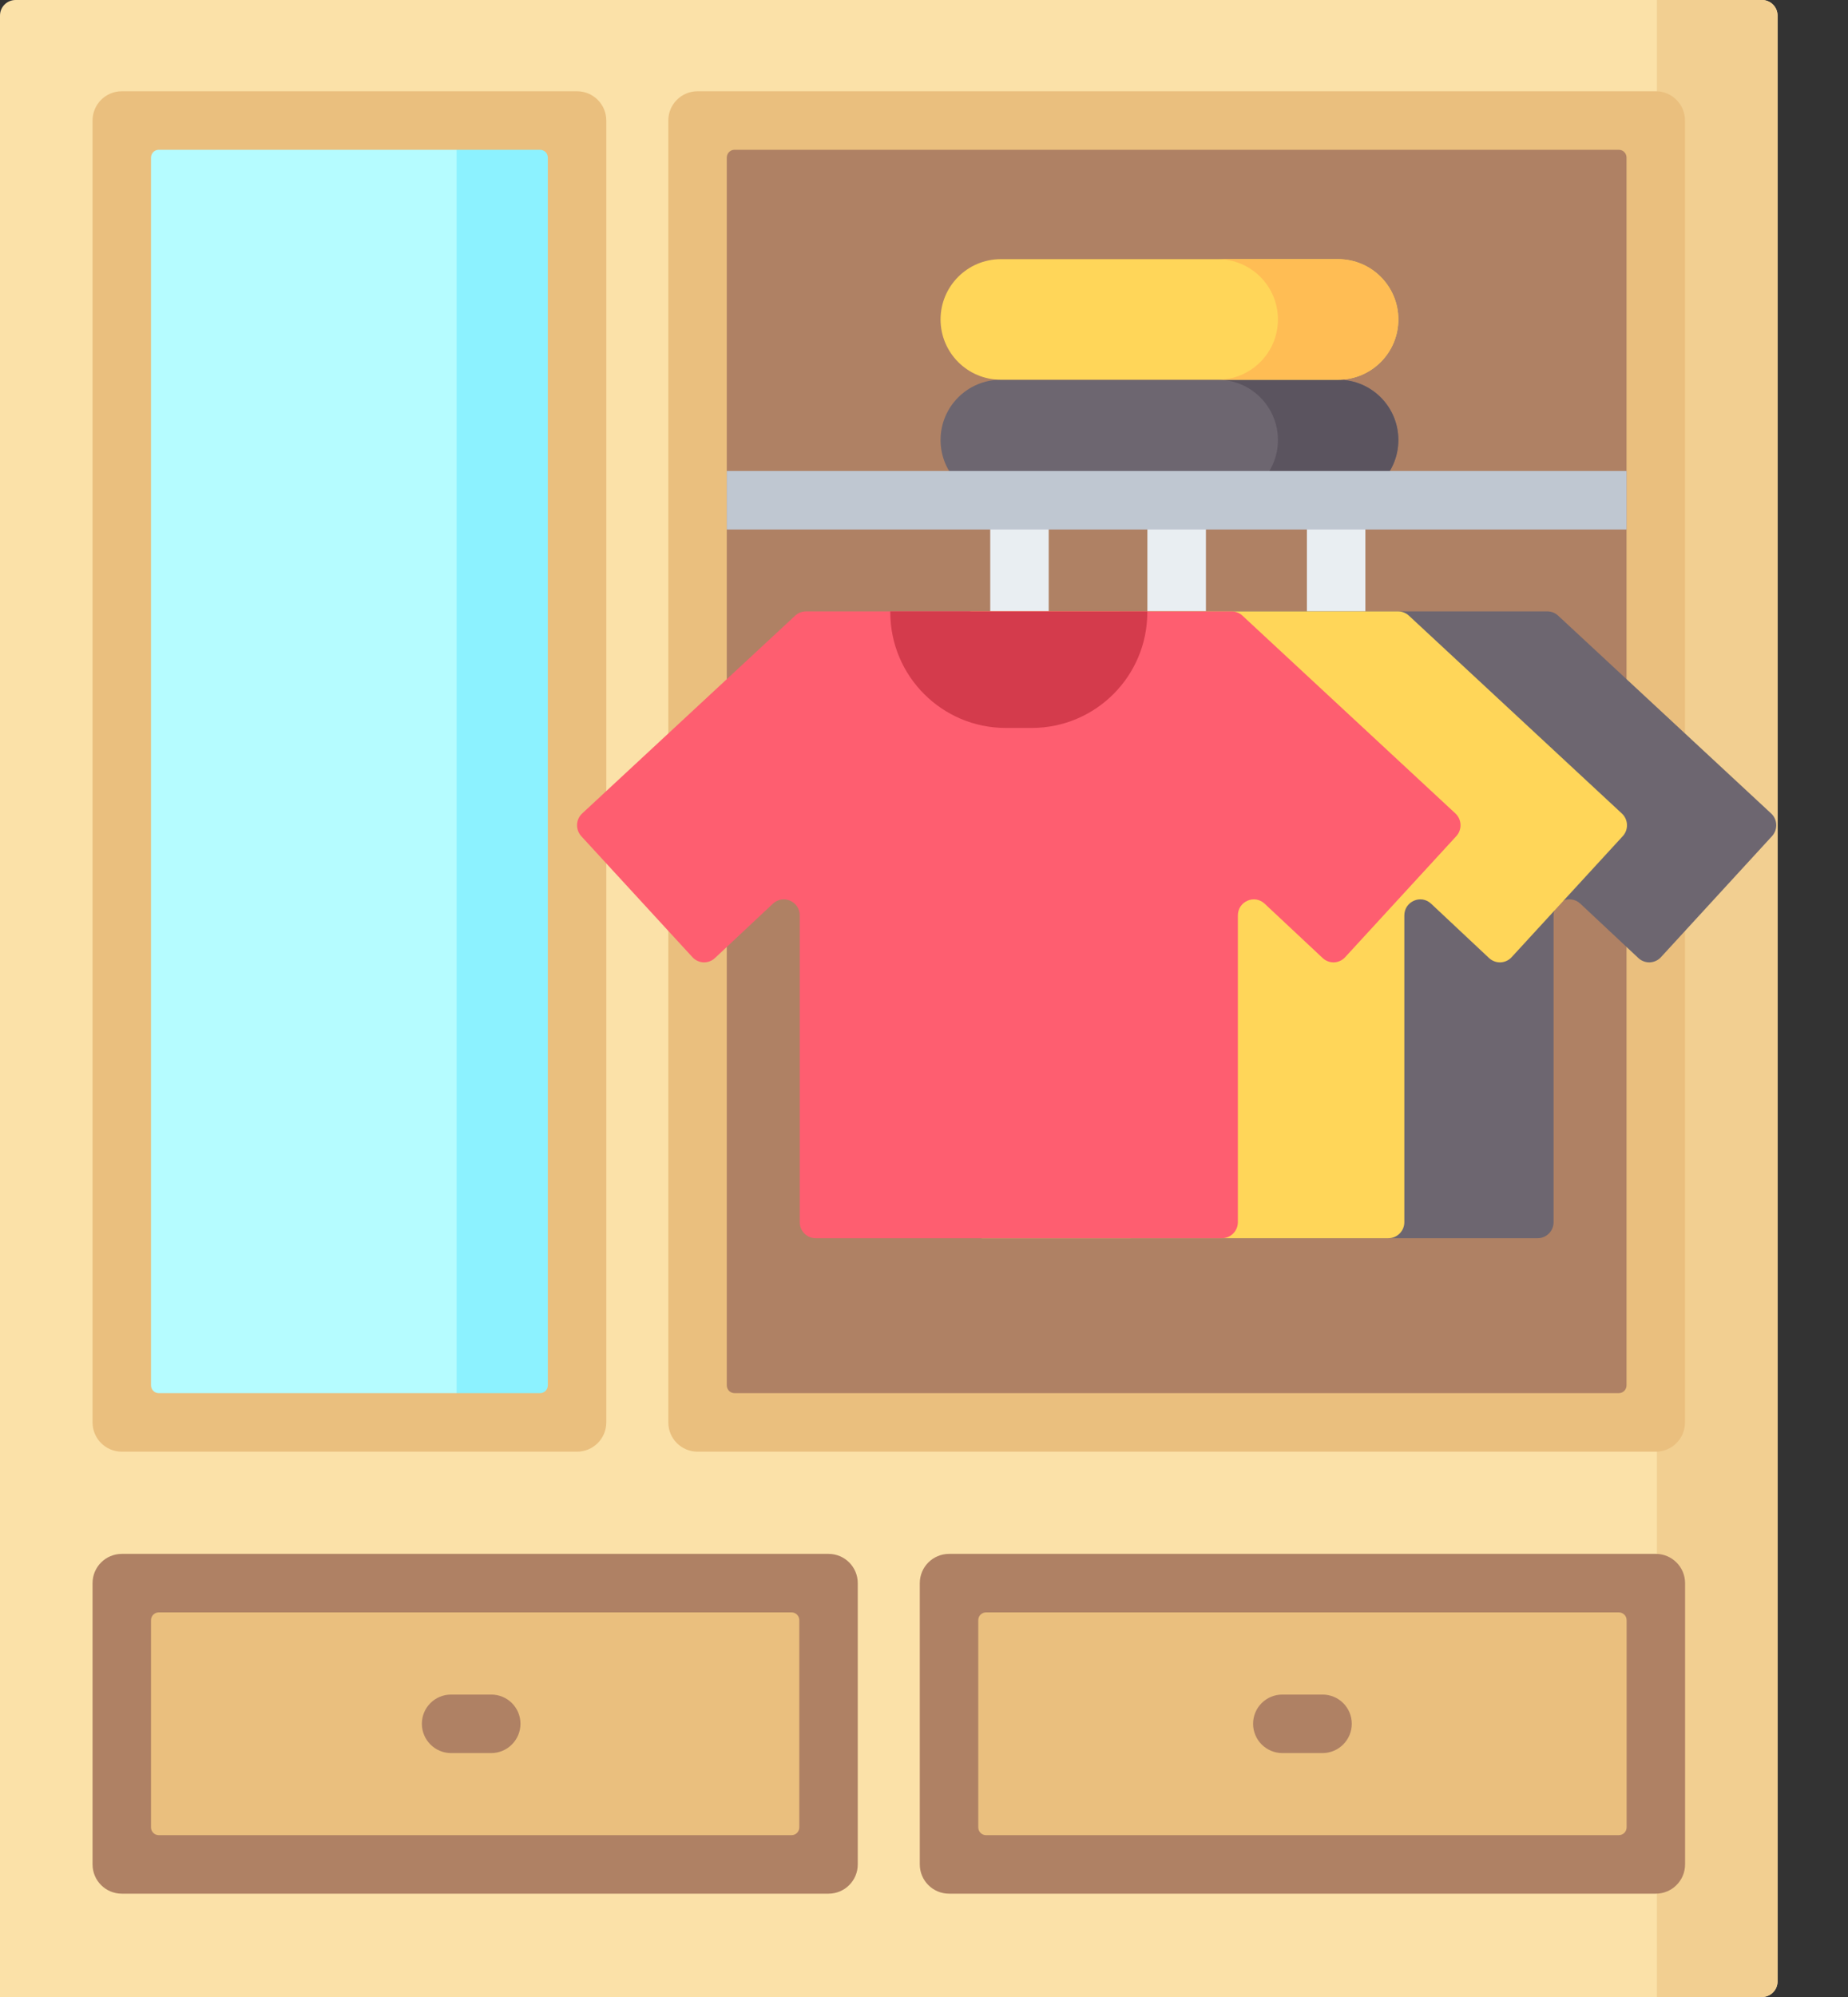 <?xml version="1.0" encoding="utf-8"?>
<svg width="25px" height="27px" viewBox="0 0 25 27" version="1.1" xmlns:xlink="http://www.w3.org/1999/xlink" xmlns="http://www.w3.org/2000/svg">
  <rect x="0" y="0" width="25" height="27" fill="#333333" stroke="none"/>
  <g id="closet">
    <path d="M23.836 27L0 27L0 0.211C0 0.094 0.094 0 0.211 0L23.836 0C23.953 0 24.047 0.094 24.047 0.211L24.047 26.789C24.047 26.906 23.953 27 23.836 27Z" id="Path" fill="#FBE1A8" stroke="none" />
    <path d="M23.836 27L22.415 27L22.415 0L23.836 0C23.953 0 24.047 0.094 24.047 0.211L24.047 26.789C24.047 26.906 23.953 27 23.836 27Z" id="Path" fill="#F2CF91" stroke="none" />
    <path d="M1.647 1.63L7.806 1.63L7.806 19.231L1.647 19.231L1.647 1.63Z" id="Path" fill="#B5FCFF" stroke="none" />
    <path d="M6.177 1.63L7.806 1.63L7.806 19.231L6.177 19.231L6.177 1.63Z" id="Path" fill="#8CF2FF" stroke="none" />
    <path d="M9.436 1.63L22.4 1.63L22.4 19.231L9.436 19.231L9.436 1.63Z" id="Path" fill="#AF8164" stroke="none" />
    <path d="M7.806 1.234L1.647 1.234C1.429 1.234 1.252 1.411 1.252 1.63L1.252 19.231C1.252 19.45 1.429 19.627 1.647 19.627L7.806 19.627C8.025 19.627 8.202 19.45 8.202 19.231L8.202 1.63C8.202 1.411 8.025 1.234 7.806 1.234ZM7.305 18.836L2.148 18.836C2.09 18.836 2.043 18.789 2.043 18.73L2.043 2.131C2.043 2.072 2.09 2.025 2.148 2.025L7.305 2.025C7.364 2.025 7.411 2.072 7.411 2.131L7.411 18.73C7.411 18.789 7.364 18.836 7.305 18.836Z" id="Shape" fill="#EABF7E" stroke="none" />
    <path d="M22.4 1.234L9.436 1.234C9.218 1.234 9.041 1.411 9.041 1.63L9.041 19.231C9.041 19.45 9.218 19.627 9.436 19.627L22.4 19.627C22.618 19.627 22.795 19.45 22.795 19.231L22.795 1.63C22.795 1.411 22.618 1.234 22.4 1.234ZM21.899 18.836L9.937 18.836C9.879 18.836 9.832 18.789 9.832 18.73L9.832 2.131C9.832 2.072 9.879 2.025 9.937 2.025L21.899 2.025C21.957 2.025 22.004 2.072 22.004 2.131L22.004 18.73C22.004 18.789 21.957 18.836 21.899 18.836Z" id="Shape" fill="#EABF7E" stroke="none" />
    <path d="M12.838 21.404L22.4 21.404L22.4 25.207L12.838 25.207L12.838 21.404Z" id="Path" fill="#EABF7E" stroke="none" />
    <path d="M1.647 21.404L11.209 21.404L11.209 25.207L1.647 25.207L1.647 21.404Z" id="Path" fill="#EABF7E" stroke="none" />
    <g id="Group" transform="translate(1.252 21.009)">
      <path d="M21.148 0L11.587 0C11.368 0 11.191 0.177 11.191 0.396L11.191 4.198C11.191 4.417 11.368 4.594 11.587 4.594L21.148 4.594C21.366 4.594 21.544 4.417 21.544 4.198L21.544 0.396C21.544 0.177 21.366 0 21.148 0ZM20.647 3.803L12.088 3.803C12.029 3.803 11.982 3.756 11.982 3.697L11.982 0.896C11.982 0.838 12.029 0.791 12.088 0.791L20.647 0.791C20.706 0.791 20.753 0.838 20.753 0.896L20.753 3.697C20.753 3.756 20.705 3.803 20.647 3.803Z" id="Shape" fill="#AF8164" stroke="none" />
      <path d="M9.957 0L0.396 0C0.177 0 0 0.177 0 0.396L0 4.198C0 4.417 0.177 4.594 0.396 4.594L9.957 4.594C10.175 4.594 10.352 4.417 10.352 4.198L10.352 0.396C10.352 0.177 10.175 0 9.957 0ZM9.456 3.803L0.896 3.803C0.838 3.803 0.791 3.756 0.791 3.697L0.791 0.896C0.791 0.838 0.838 0.791 0.896 0.791L9.456 0.791C9.514 0.791 9.561 0.838 9.561 0.896L9.561 3.697C9.561 3.756 9.514 3.803 9.456 3.803Z" id="Shape" fill="#AF8164" stroke="none" />
      <path d="M5.394 1.902L4.85 1.902C4.632 1.902 4.455 2.078 4.455 2.297C4.455 2.515 4.632 2.693 4.85 2.693L5.394 2.693C5.612 2.693 5.789 2.515 5.789 2.297C5.789 2.078 5.612 1.902 5.394 1.902Z" id="Path" fill="#AF8164" stroke="none" />
      <path d="M16.639 1.902L16.096 1.902C15.877 1.902 15.7 2.078 15.7 2.297C15.7 2.515 15.877 2.693 16.096 2.693L16.639 2.693C16.858 2.693 17.035 2.515 17.035 2.297C17.035 2.078 16.858 1.902 16.639 1.902Z" id="Path" fill="#AF8164" stroke="none" />
    </g>
    <path d="M18.102 6.764L13.539 6.764C13.089 6.764 12.724 6.399 12.724 5.949C12.724 5.499 13.089 5.134 13.539 5.134L18.102 5.134C18.553 5.134 18.917 5.499 18.917 5.949C18.917 6.399 18.553 6.764 18.102 6.764L18.102 6.764Z" id="Path" fill="#6D6670" stroke="none" />
    <path d="M18.102 5.134L16.473 5.134C16.923 5.134 17.288 5.499 17.288 5.949C17.288 6.399 16.923 6.764 16.473 6.764L18.102 6.764C18.553 6.764 18.917 6.399 18.917 5.949C18.917 5.499 18.553 5.134 18.102 5.134Z" id="Path" fill="#5B545F" stroke="none" />
    <path d="M18.102 5.134L13.539 5.134C13.089 5.134 12.724 4.769 12.724 4.319C12.724 3.869 13.089 3.504 13.539 3.504L18.102 3.504C18.553 3.504 18.917 3.869 18.917 4.319C18.917 4.769 18.553 5.134 18.102 5.134L18.102 5.134Z" id="Path" fill="#FFD659" stroke="none" />
    <path d="M18.102 3.504L16.473 3.504C16.923 3.504 17.288 3.869 17.288 4.319C17.288 4.769 16.923 5.134 16.473 5.134L18.102 5.134C18.553 5.134 18.917 4.769 18.917 4.319C18.917 3.869 18.553 3.504 18.102 3.504Z" id="Path" fill="#FFBD54" stroke="none" />
    <path d="M13.791 6.565C13.572 6.565 13.396 6.743 13.396 6.961L13.396 8.42C13.396 8.638 13.572 8.815 13.791 8.815C14.009 8.815 14.187 8.638 14.187 8.42L14.187 6.961C14.187 6.743 14.009 6.565 13.791 6.565Z" id="Path" fill="#E9EEF2" stroke="none" />
    <path d="M15.87 6.489C15.668 6.513 15.522 6.695 15.522 6.898L15.522 8.324C15.522 8.527 15.668 8.709 15.87 8.733C16.11 8.761 16.314 8.575 16.314 8.34L16.314 6.882C16.314 6.648 16.11 6.461 15.87 6.489Z" id="Path" fill="#E9EEF2" stroke="none" />
    <path d="M18.076 6.565C17.857 6.565 17.68 6.743 17.68 6.961L17.68 8.42C17.68 8.638 17.857 8.815 18.076 8.815C18.294 8.815 18.471 8.638 18.471 8.42L18.471 6.961C18.471 6.743 18.294 6.565 18.076 6.565Z" id="Path" fill="#E9EEF2" stroke="none" />
    <path d="M9.832 6.368L22.004 6.368L22.004 7.159L9.832 7.159L9.832 6.368Z" id="Path" fill="#BFC7D1" stroke="none" />
    <path d="M23.972 11.305L22.469 12.942C22.388 13.03 22.251 13.035 22.164 12.953L21.379 12.218C21.241 12.089 21.017 12.188 21.017 12.377L21.017 16.524C21.017 16.644 20.921 16.741 20.801 16.741L15.306 16.741C15.187 16.741 15.09 16.644 15.09 16.524L15.09 12.377C15.09 12.188 14.866 12.089 14.728 12.218L13.944 12.953C13.857 13.035 13.72 13.03 13.639 12.942L12.135 11.306C12.054 11.217 12.059 11.079 12.147 10.998L15.028 8.324C15.068 8.287 15.12 8.266 15.174 8.266L20.933 8.266C20.987 8.266 21.039 8.287 21.079 8.324L23.96 10.998C24.048 11.079 24.053 11.217 23.972 11.305L23.972 11.305Z" id="Path" fill="#6D6670" stroke="none" />
    <path d="M21.953 11.305L20.449 12.942C20.368 13.03 20.232 13.035 20.144 12.953L19.36 12.218C19.222 12.089 18.998 12.188 18.998 12.377L18.998 16.524C18.998 16.644 18.901 16.741 18.782 16.741L13.286 16.741C13.167 16.741 13.071 16.644 13.071 16.524L13.071 12.377C13.071 12.188 12.846 12.089 12.708 12.218L11.924 12.953C11.837 13.035 11.7 13.03 11.62 12.942L10.116 11.306C10.035 11.217 10.04 11.079 10.128 10.998L13.009 8.324C13.049 8.287 13.101 8.266 13.155 8.266L18.913 8.266C18.968 8.266 19.02 8.287 19.06 8.324L21.94 10.998C22.028 11.079 22.034 11.217 21.953 11.305L21.953 11.305Z" id="Path" fill="#FFD659" stroke="none" />
    <path d="M19.701 11.305L18.197 12.942C18.116 13.03 17.98 13.035 17.893 12.953L17.108 12.218C16.97 12.089 16.746 12.188 16.746 12.377L16.746 16.524C16.746 16.644 16.649 16.741 16.53 16.741L11.034 16.741C10.915 16.741 10.819 16.644 10.819 16.524L10.819 12.377C10.819 12.188 10.595 12.089 10.456 12.218L9.672 12.953C9.585 13.035 9.449 13.03 9.368 12.942L7.864 11.306C7.783 11.217 7.788 11.079 7.876 10.998L10.757 8.324C10.797 8.287 10.849 8.266 10.903 8.266L16.662 8.266C16.716 8.266 16.768 8.287 16.808 8.324L19.689 10.998C19.776 11.079 19.782 11.217 19.701 11.305L19.701 11.305Z" id="Path" fill="#FE5E70" stroke="none" />
    <path d="M13.957 9.842L13.607 9.842C12.744 9.842 12.044 9.142 12.044 8.278L12.044 8.266L15.521 8.266L15.521 8.278C15.521 9.142 14.821 9.842 13.957 9.842L13.957 9.842Z" id="Path" fill="#D43B4C" stroke="none" />
  </g>
</svg>